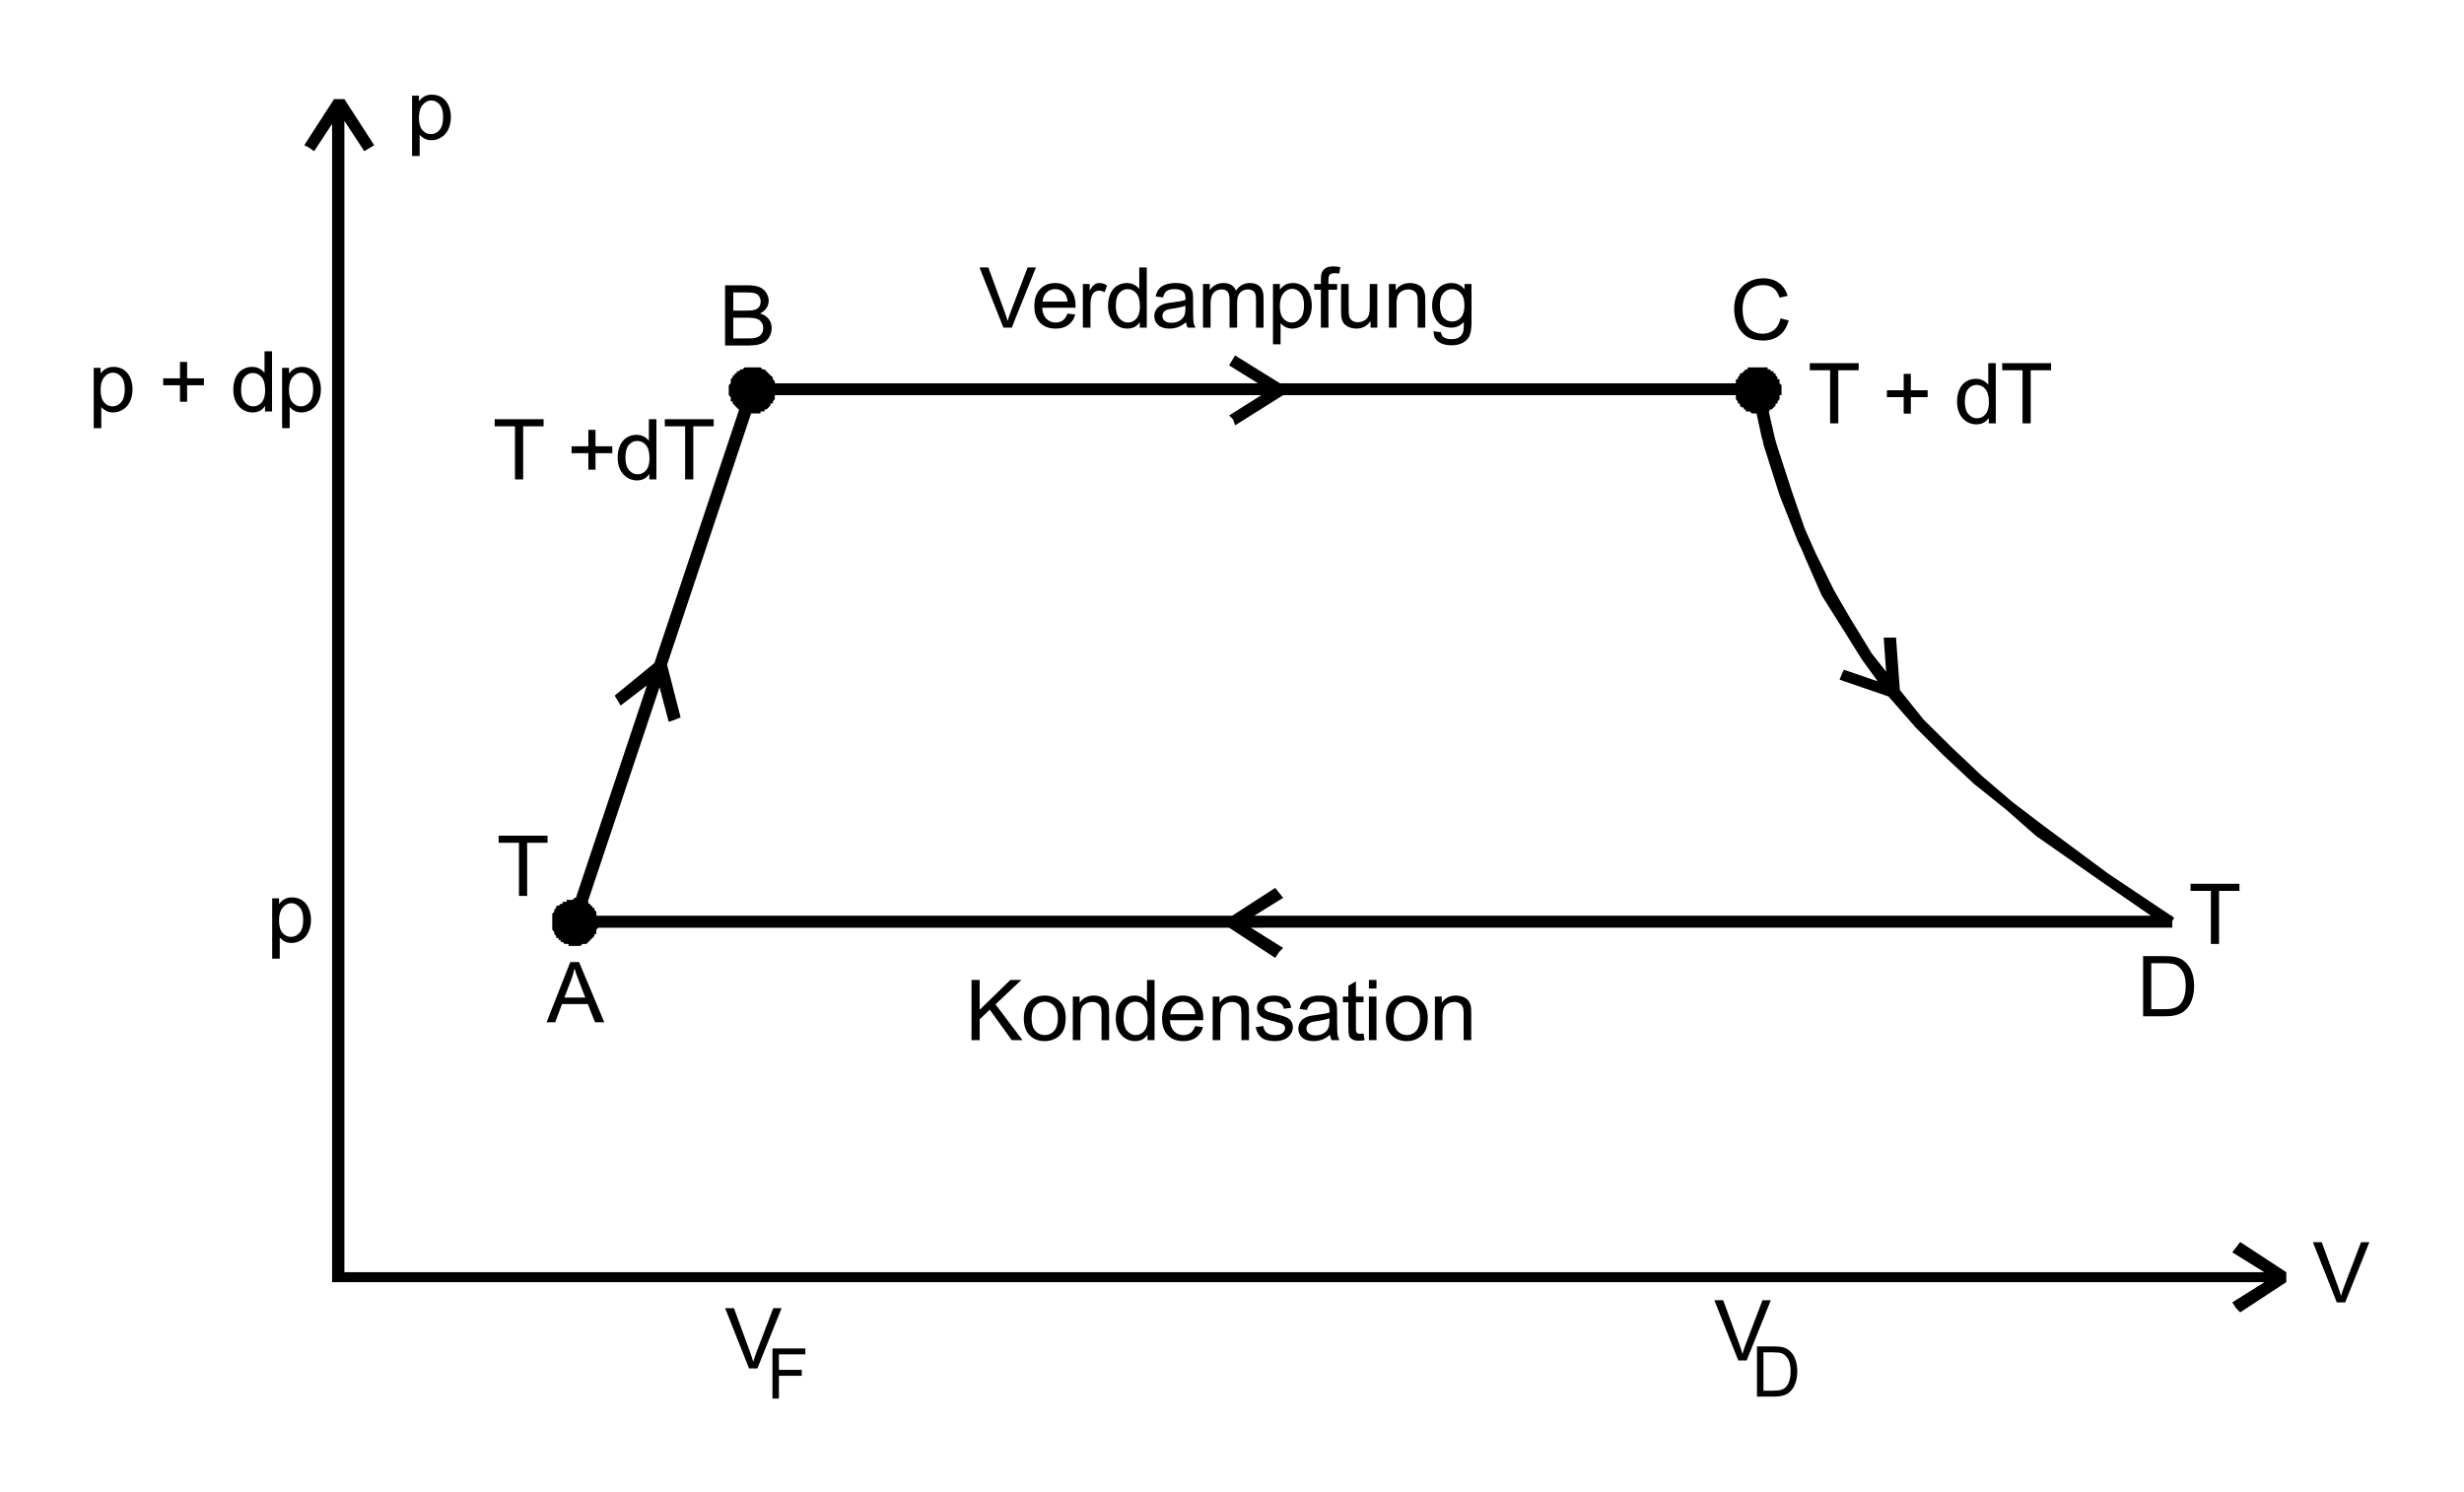 <?xml version="1.0" encoding="UTF-8" standalone="no"?>
<!-- Created with Inkscape (http://www.inkscape.org/) -->

<svg
   version="1.1"
   id="svg9"
   xml:space="preserve"
   width="131.193mm"
   height="79.453mm"
   viewBox="0 0 495.846 300.293"
   sodipodi:docname="kreis.svg"
   inkscape:version="1.1.1 (3bf5ae0d25, 2021-09-20)"
   xmlns:inkscape="http://www.inkscape.org/namespaces/inkscape"
   xmlns:sodipodi="http://sodipodi.sourceforge.net/DTD/sodipodi-0.dtd"
   xmlns="http://www.w3.org/2000/svg"
   xmlns:svg="http://www.w3.org/2000/svg"><defs
     id="defs13" /><sodipodi:namedview
     id="namedview11"
     pagecolor="#505050"
     bordercolor="#eeeeee"
     borderopacity="1"
     inkscape:pageshadow="0"
     inkscape:pageopacity="0"
     inkscape:pagecheckerboard="0"
     showgrid="false"
     fit-margin-top="5"
     fit-margin-left="5"
     fit-margin-right="5"
     fit-margin-bottom="5"
     inkscape:zoom="1.2105645"
     inkscape:cx="225.1016"
     inkscape:cy="83.845185"
     inkscape:window-width="1920"
     inkscape:window-height="1009"
     inkscape:window-x="-8"
     inkscape:window-y="-8"
     inkscape:window-maximized="1"
     inkscape:current-layer="g15"
     units="mm"
     inkscape:document-units="mm" /><g
     id="g15"
     inkscape:groupmode="layer"
     inkscape:label="V203"
     transform="matrix(1.333,0,0,-1.333,-121.448,631.181)"><path
       id="path141"
       style="fill:#000000;fill-opacity:1;fill-rule:nonzero;stroke:none;stroke-width:1.333"
       d="m 68.078,0 c -0.587,0 -1.088,0.114 -1.5,0.34 C 66.166,0.56 65.796,0.894 65.469,1.34 V 0.199 H 64.08 V 12.34 h 1.525 V 8.066 c 0.26,0.32 0.589,0.584 0.99,0.793 0.407,0.209 0.863,0.314 1.371,0.314 0.695,0 1.356,-0.19 1.982,-0.57 0.632,-0.386 1.112,-0.936 1.439,-1.652 0.333,-0.722 0.5,-1.532 0.5,-2.43 0,-0.838 -0.15,-1.607 -0.449,-2.307 C 71.14,1.51 70.699,0.964 70.111,0.578 69.524,0.192 68.846,0 68.078,0 Z M 48.375,0.896 l -6,9.281 0.799,0.398 1.201,0.801 3.6,-5.494 v 232.375 0.799 h 1.199 387.777 l -6.496,4.08 0.799,1.201 0.801,0.799 9.279,-6.08 v -2 l -9.279,-6.08 -1.6,2.08 6.453,4 H 50.455 V 5.273 l 4,6.104 2,-1.199 -6,-9.281 z M 67.934,1.166 c 0.655,0 1.217,0.277 1.686,0.834 0.474,0.557 0.711,1.395 0.711,2.514 0,1.174 -0.243,2.041 -0.729,2.604 -0.48,0.557 -1.059,0.834 -1.736,0.834 -0.666,0 -1.232,-0.271 -1.701,-0.811 -0.469,-0.54 -0.703,-1.374 -0.703,-2.504 0,-1.13 0.247,-1.989 0.744,-2.578 0.503,-0.595 1.079,-0.893 1.729,-0.893 z M 249.504,34.574 c -0.666,0 -1.186,0.121 -1.559,0.363 -0.367,0.237 -0.623,0.548 -0.77,0.934 -0.107,0.287 -0.162,0.725 -0.162,1.314 v 0.934 h -1.346 v 1.158 h 1.346 v 7.621 h 1.518 v -7.621 h 1.752 v -1.158 h -1.752 v -0.809 c 0,-0.529 0.095,-0.891 0.287,-1.084 0.192,-0.193 0.519,-0.289 0.982,-0.289 0.282,0 0.582,0.029 0.898,0.084 l 0.229,-1.299 c -0.519,-0.099 -0.995,-0.148 -1.424,-0.148 z m -71.211,0.207 4.811,12.117 h 1.686 l 4.861,-12.117 h -1.676 l -3.355,8.803 c -0.254,0.661 -0.476,1.321 -0.668,1.982 -0.175,-0.617 -0.393,-1.277 -0.652,-1.982 l -3.229,-8.803 z m 32.158,0 v 4.348 c -0.265,-0.358 -0.61,-0.649 -1.033,-0.869 -0.423,-0.226 -0.907,-0.338 -1.449,-0.338 -0.74,0 -1.409,0.19 -2.008,0.57 -0.599,0.38 -1.046,0.928 -1.346,1.645 -0.299,0.711 -0.449,1.505 -0.449,2.381 0,0.898 0.165,1.694 0.492,2.389 0.333,0.689 0.798,1.226 1.396,1.611 0.604,0.386 1.265,0.578 1.982,0.578 1.107,0 1.945,-0.436 2.516,-1.307 v 1.109 h 1.414 V 34.781 Z m 125.609,2.191 c -1.095,0 -2.099,0.246 -3.014,0.736 -0.909,0.485 -1.612,1.198 -2.109,2.141 -0.491,0.937 -0.738,2.035 -0.738,3.297 0,1.157 0.218,2.24 0.652,3.248 0.44,1.008 1.078,1.78 1.914,2.314 0.841,0.529 1.931,0.793 3.27,0.793 1.293,0 2.387,-0.344 3.279,-1.033 0.898,-0.694 1.519,-1.699 1.863,-3.016 l -1.645,-0.406 c -0.226,1.019 -0.657,1.789 -1.295,2.307 -0.638,0.518 -1.417,0.777 -2.338,0.777 -0.757,0 -1.46,-0.19 -2.109,-0.57 -0.649,-0.38 -1.129,-0.953 -1.439,-1.719 -0.305,-0.771 -0.457,-1.673 -0.457,-2.703 0,-0.799 0.129,-1.573 0.389,-2.322 0.26,-0.755 0.71,-1.356 1.348,-1.803 0.644,-0.446 1.442,-0.67 2.396,-0.67 0.83,0 1.519,0.201 2.066,0.604 0.548,0.402 0.966,1.044 1.254,1.926 l 1.617,-0.371 c -0.333,-1.119 -0.923,-1.986 -1.77,-2.604 -0.847,-0.617 -1.893,-0.926 -3.135,-0.926 z M 193.533,37.922 c -1.242,0 -2.252,0.407 -3.031,1.223 -0.779,0.815 -1.17,1.963 -1.17,3.439 0,1.427 0.384,2.537 1.152,3.33 0.774,0.788 1.817,1.182 3.133,1.182 1.045,0 1.904,-0.248 2.576,-0.744 0.672,-0.496 1.132,-1.192 1.381,-2.09 l -1.576,-0.191 c -0.232,0.628 -0.544,1.087 -0.939,1.373 -0.395,0.287 -0.873,0.43 -1.432,0.43 -0.751,0 -1.378,-0.257 -1.881,-0.77 -0.503,-0.512 -0.781,-1.251 -0.838,-2.215 h 6.707 c 0.006,-0.176 0.01,-0.308 0.01,-0.396 0,-1.449 -0.382,-2.574 -1.145,-3.373 -0.762,-0.799 -1.745,-1.197 -2.947,-1.197 z m 8.887,0 c -0.356,0 -0.683,0.099 -0.982,0.297 -0.294,0.198 -0.615,0.61 -0.965,1.232 v -1.332 h -1.373 v 8.779 h 1.525 v -4.596 c 0,-0.628 0.085,-1.207 0.254,-1.736 0.113,-0.347 0.303,-0.618 0.568,-0.811 0.265,-0.198 0.563,-0.297 0.896,-0.297 0.373,0 0.746,0.107 1.119,0.322 l 0.525,-1.381 c -0.531,-0.32 -1.055,-0.479 -1.568,-0.479 z m 15.383,0 c -0.774,0 -1.456,0.105 -2.043,0.314 -0.587,0.204 -1.035,0.497 -1.346,0.883 -0.311,0.38 -0.534,0.883 -0.67,1.506 l 1.492,0.197 c 0.164,-0.623 0.413,-1.054 0.752,-1.297 0.344,-0.248 0.877,-0.373 1.594,-0.373 0.768,0 1.347,0.17 1.736,0.506 0.288,0.248 0.432,0.673 0.432,1.279 0,0.055 -0.002,0.185 -0.008,0.389 -0.582,0.198 -1.488,0.37 -2.719,0.514 -0.604,0.072 -1.056,0.146 -1.355,0.223 -0.407,0.11 -0.774,0.273 -1.102,0.488 -0.322,0.215 -0.584,0.501 -0.787,0.859 -0.198,0.353 -0.297,0.744 -0.297,1.174 0,0.733 0.264,1.335 0.795,1.809 0.531,0.468 1.291,0.703 2.279,0.703 0.599,0 1.158,-0.096 1.678,-0.289 0.525,-0.193 1.07,-0.524 1.635,-0.992 0.045,0.413 0.147,0.775 0.305,1.084 h 1.592 c -0.192,-0.336 -0.321,-0.687 -0.389,-1.051 -0.062,-0.369 -0.094,-1.246 -0.094,-2.629 v -1.982 c 0,-0.661 -0.025,-1.12 -0.076,-1.373 -0.09,-0.408 -0.249,-0.743 -0.475,-1.008 -0.226,-0.27 -0.579,-0.494 -1.059,-0.67 -0.48,-0.176 -1.103,-0.264 -1.871,-0.264 z m 9.568,0 c -0.599,0 -1.131,0.132 -1.6,0.396 -0.469,0.259 -0.845,0.603 -1.127,1.033 v -1.232 h -1.363 v 8.779 h 1.523 V 42.344 c 0,-0.799 0.082,-1.412 0.246,-1.836 0.164,-0.424 0.426,-0.746 0.787,-0.967 0.367,-0.22 0.766,-0.33 1.195,-0.33 0.565,-10e-7 0.97,0.165 1.219,0.496 0.248,0.331 0.373,0.827 0.373,1.488 v 5.703 h 1.525 v -5.1 c 0,-0.904 0.209,-1.561 0.627,-1.969 0.418,-0.413 0.942,-0.619 1.574,-0.619 0.35,0 0.656,0.08 0.916,0.24 0.26,0.16 0.437,0.372 0.533,0.637 0.102,0.259 0.152,0.684 0.152,1.279 v 5.531 h 1.516 v -6.025 c 0,-1.003 -0.239,-1.745 -0.719,-2.225 -0.48,-0.485 -1.166,-0.727 -2.059,-0.727 -1.141,0 -2.068,0.512 -2.779,1.537 -0.175,-0.485 -0.477,-0.863 -0.906,-1.133 -0.423,-0.27 -0.968,-0.404 -1.635,-0.404 z m 13.994,0 c -0.587,0 -1.086,0.112 -1.498,0.338 -0.412,0.22 -0.782,0.554 -1.109,1 v -1.141 h -1.391 v 12.143 h 1.525 v -4.273 c 0.26,0.32 0.589,0.584 0.99,0.793 0.407,0.209 0.865,0.314 1.373,0.314 0.695,0 1.356,-0.19 1.982,-0.57 0.632,-0.386 1.112,-0.936 1.439,-1.652 0.333,-0.722 0.5,-1.532 0.5,-2.43 0,-0.838 -0.15,-1.607 -0.449,-2.307 -0.299,-0.705 -0.743,-1.251 -1.33,-1.637 -0.587,-0.386 -1.265,-0.578 -2.033,-0.578 z m 23.576,0 c -1.248,0 -2.201,0.481 -2.861,1.445 v -1.248 h -1.373 v 8.779 h 1.525 v -4.795 c 0,-1.124 0.234,-1.887 0.703,-2.289 0.474,-0.402 1.036,-0.604 1.686,-0.604 0.407,0 0.759,0.092 1.059,0.273 0.305,0.176 0.516,0.416 0.635,0.719 0.119,0.298 0.178,0.749 0.178,1.355 v 5.34 h 1.525 V 41.5 c 0,-0.689 -0.029,-1.17 -0.086,-1.445 -0.09,-0.424 -0.249,-0.791 -0.475,-1.1 -0.226,-0.309 -0.566,-0.557 -1.023,-0.744 -0.452,-0.193 -0.95,-0.289 -1.492,-0.289 z m 8.355,0 c -0.796,0 -1.491,0.192 -2.084,0.578 -0.587,0.386 -1.037,0.934 -1.348,1.645 -0.311,0.705 -0.465,1.477 -0.465,2.314 0,1.218 0.338,2.262 1.016,3.133 0.678,0.871 1.634,1.307 2.871,1.307 0.994,-10e-7 1.824,-0.384 2.49,-1.15 0.006,0.97 -0.03,1.607 -0.109,1.91 -0.136,0.496 -0.395,0.881 -0.779,1.156 -0.384,0.276 -0.929,0.414 -1.635,0.414 -0.655,0 -1.172,-0.139 -1.551,-0.414 -0.282,-0.204 -0.454,-0.528 -0.516,-0.975 L 269.705,47.625 c -0.023,0.948 0.296,1.655 0.957,2.123 0.661,0.474 1.527,0.711 2.6,0.711 0.903,0 1.664,-0.164 2.279,-0.494 0.621,-0.331 1.073,-0.782 1.355,-1.355 0.288,-0.568 0.432,-1.536 0.432,-2.902 v -7.588 h -1.406 v 1.059 c -0.689,-0.838 -1.563,-1.256 -2.625,-1.256 z m -22.221,0.197 v 5.439 c 0,0.634 0.032,1.097 0.094,1.389 0.09,0.435 0.245,0.804 0.465,1.107 0.226,0.298 0.568,0.546 1.025,0.744 0.463,0.198 0.959,0.297 1.49,0.297 1.203,0 2.155,-0.496 2.855,-1.488 v 1.291 h 1.363 v -8.779 h -1.525 v 4.703 c 0,0.749 -0.085,1.322 -0.254,1.719 -0.164,0.391 -0.447,0.704 -0.848,0.936 -0.401,0.226 -0.83,0.338 -1.287,0.338 -0.457,0 -0.842,-0.11 -1.152,-0.33 -0.311,-0.226 -0.513,-0.535 -0.609,-0.926 -0.062,-0.27 -0.092,-0.793 -0.092,-1.57 v -4.869 z m -123.99,0.26 v 12.117 h 4.736 c 0.791,0 1.456,-0.067 1.998,-0.199 0.548,-0.138 1.002,-0.339 1.363,-0.604 0.361,-0.264 0.663,-0.638 0.906,-1.123 0.248,-0.49 0.373,-1.02 0.373,-1.588 0,-0.705 -0.203,-1.316 -0.609,-1.834 -0.401,-0.518 -0.978,-0.885 -1.729,-1.1 0.582,-0.281 1.017,-0.65 1.305,-1.107 0.288,-0.457 0.432,-0.945 0.432,-1.463 0,-0.557 -0.163,-1.089 -0.49,-1.596 -0.322,-0.512 -0.772,-0.888 -1.348,-1.131 -0.57,-0.248 -1.331,-0.373 -2.279,-0.373 z m 114.137,0.709 c 0.655,0 1.217,0.277 1.686,0.834 0.474,0.557 0.711,1.393 0.711,2.512 0,1.174 -0.243,2.041 -0.729,2.604 -0.48,0.557 -1.059,0.836 -1.736,0.836 -0.666,0 -1.234,-0.271 -1.703,-0.811 -0.469,-0.54 -0.703,-1.374 -0.703,-2.504 0,-1.13 0.249,-1.989 0.746,-2.578 0.503,-0.595 1.079,-0.893 1.729,-0.893 z m -47.672,0.057 c 0.774,0 1.403,0.286 1.889,0.859 0.316,0.369 0.508,0.924 0.576,1.662 h -5.023 c 0.051,-0.766 0.313,-1.379 0.787,-1.836 0.48,-0.457 1.071,-0.686 1.771,-0.686 z m 14.562,0.008 c 0.695,0 1.28,0.282 1.754,0.844 0.474,0.562 0.711,1.443 0.711,2.645 10e-6,1.091 -0.234,1.905 -0.703,2.439 -0.463,0.529 -1.027,0.793 -1.693,0.793 -0.661,0 -1.235,-0.279 -1.721,-0.836 -0.486,-0.557 -0.729,-1.395 -0.729,-2.52 0,-1.163 0.226,-2.015 0.678,-2.555 0.457,-0.54 1.026,-0.811 1.703,-0.811 z m 65.293,0 c 0.689,0 1.276,0.273 1.762,0.818 0.491,0.545 0.736,1.355 0.736,2.43 0,1.124 -0.237,1.952 -0.711,2.48 -0.474,0.523 -1.062,0.785 -1.762,0.785 -0.706,0 -1.293,-0.264 -1.762,-0.793 -0.469,-0.529 -0.703,-1.37 -0.703,-2.521 0,-1.058 0.237,-1.854 0.711,-2.389 0.474,-0.54 1.051,-0.811 1.729,-0.811 z m -144.676,0.656 h 2.48 c 0.892,0 1.522,0.058 1.889,0.174 0.367,0.11 0.65,0.32 0.848,0.629 0.198,0.303 0.297,0.654 0.297,1.057 0,0.424 -0.108,0.778 -0.322,1.059 -0.209,0.281 -0.522,0.482 -0.939,0.604 -0.316,0.094 -0.84,0.141 -1.568,0.141 h -2.684 z m 91.012,2.684 v 0.545 c 0,0.656 -0.082,1.152 -0.246,1.488 -0.215,0.435 -0.55,0.78 -1.008,1.033 -0.457,0.248 -0.981,0.371 -1.568,0.371 -0.593,0 -1.043,-0.132 -1.354,-0.396 -0.305,-0.264 -0.459,-0.595 -0.459,-0.992 0,-0.259 0.072,-0.492 0.213,-0.701 0.141,-0.215 0.342,-0.378 0.602,-0.488 0.26,-0.11 0.703,-0.209 1.33,-0.297 1.107,-0.154 1.937,-0.342 2.49,-0.562 z m -91.012,2.408 h 2.871 c 0.791,0 1.395,0.069 1.812,0.207 0.423,0.132 0.753,0.367 0.99,0.703 0.237,0.331 0.355,0.72 0.355,1.172 0,0.386 -0.08,0.728 -0.244,1.025 -0.164,0.292 -0.373,0.516 -0.627,0.67 -0.254,0.154 -0.571,0.264 -0.949,0.33 -0.215,0.039 -0.586,0.059 -1.117,0.059 h -3.092 z m -94.354,6.76 v 4.348 c -0.265,-0.358 -0.61,-0.647 -1.033,-0.867 -0.423,-0.226 -0.905,-0.34 -1.447,-0.34 -0.74,0 -1.409,0.19 -2.008,0.57 -0.599,0.38 -1.048,0.928 -1.348,1.645 -0.299,0.711 -0.449,1.505 -0.449,2.381 0,0.898 0.165,1.694 0.492,2.389 0.333,0.689 0.798,1.226 1.396,1.611 0.604,0.386 1.265,0.578 1.982,0.578 1.107,0 1.945,-0.434 2.516,-1.305 v 1.107 h 1.414 V 51.66 Z m 195.357,0.836 -1.199,2 5.811,3.602 h -97.252 v -0.4 l -0.398,-0.4 v -0.4 l -0.48,-0.4 -0.4,-0.398 -0.4,-0.4 -0.4,-0.4 h -0.398 l -0.4,-0.4 h -3.201 l -0.398,0.4 h -0.4 l -0.4,0.4 h -0.4 v 0.4 h -0.4 v 0.398 h -0.398 v 0.4 l -0.4,0.4 v 0.801 l -0.4,0.398 v 2 l 0.4,0.4 v 0.881 h 0.4 v 0.4 l 0.398,0.398 0.4,0.4 0.4,0.4 h 0.102 l -17.068,51.053 -7.992,6.547 1.199,2 5.289,-4.051 -14.299,42.771 h -0.27 l -0.4,0.4 h -1.201 v 0.398 H 94.375 v 0.4 h -0.4 l -0.4,0.4 H 93.094 v 0.4 l -0.398,0.4 v 0.398 l -0.4,0.4 v 0.4 2.801 l 0.4,0.479 v 0.4 l 0.398,0.4 v 0.4 h 0.48 v 0.4 h 0.4 v 0.398 H 94.375 l 0.4,0.4 h 0.799 v 0.4 h 2.4 L 98.375,170.977 h 0.799 l 0.4,-0.4 0.4,-0.398 0.4,-0.4 0.4,-0.4 v -0.4 h 0.398 v -0.879 l 0.4,-0.4 h 126.961 l 9.279,6.08 0.801,-1.201 0.799,-0.799 -6.496,-4.08 H 251.494 418.375 v -1.201 -0.133 l 0.4,-0.666 -0.4,-0.268 v -0.133 h -0.199 l -12.682,-8.48 -12.959,-9.6 -6.4,-4.879 -6.08,-5.201 -6,-5.68 -5.68,-5.6 -4.824,-6.012 -0.775,-10.549 h -2.48 l 0.486,6.859 -2.887,-3.66 -4.4,-7.199 -2.029,-3.48 -1.25,-2.199 -3.6,-7.279 -2.219,-4.99 -2.582,-7.49 -3.09,-9.496 -0.367,-1.363 -1.197,-5.221 h 0.174 v -0.4 h 0.4 l 0.4,-0.4 0.4,-0.4 v -0.398 h 0.398 v -0.4 l 0.4,-0.48 v -0.801 h 0.4 v -2 l -0.4,-0.398 v -0.801 h -0.4 v -0.4 l -0.398,-0.4 v -0.398 h -0.4 v -0.4 h -0.4 l -0.4,-0.4 h -0.4 v -0.4 h -2 -2 v 0.4 h -0.398 l -0.4,0.4 -0.4,0.4 h -0.4 v 0.398 l -0.4,0.4 v 0.4 h -0.398 v 0.801 h -91.764 z m -212.373,1.312 v 3.299 h -3.379 v 1.389 h 3.379 v 3.322 h 1.441 v -3.322 h 3.379 v -1.389 h -3.379 v -3.299 z m 328.061,0.25 v 1.43 h 4.092 v 10.688 h 1.643 v -10.688 h 4.107 v -1.43 z m 35.922,0 v 4.348 c -0.265,-0.358 -0.61,-0.647 -1.033,-0.867 -0.423,-0.226 -0.905,-0.34 -1.447,-0.34 -0.74,0 -1.409,0.19 -2.008,0.57 -0.599,0.38 -1.046,0.928 -1.346,1.645 -0.299,0.711 -0.449,1.505 -0.449,2.381 0,0.898 0.163,1.694 0.49,2.389 0.333,0.689 0.8,1.226 1.398,1.611 0.604,0.386 1.265,0.578 1.982,0.578 1.107,0 1.943,-0.434 2.514,-1.305 v 1.107 h 1.416 V 54.059 Z m 2.807,0 v 1.43 h 4.092 v 10.688 h 1.643 v -10.688 h 4.107 v -1.43 z m -380.152,0.742 c -0.587,0 -1.088,0.114 -1.5,0.34 -0.412,0.22 -0.782,0.554 -1.109,1 V 55 H 0 v 12.141 h 1.525 v -4.273 c 0.26,0.32 0.589,0.586 0.99,0.795 0.407,0.209 0.865,0.312 1.373,0.312 0.695,0 1.354,-0.19 1.98,-0.57 0.632,-0.386 1.114,-0.936 1.441,-1.652 0.333,-0.722 0.498,-1.532 0.498,-2.43 0,-0.838 -0.148,-1.607 -0.447,-2.307 C 7.062,56.31 6.619,55.765 6.031,55.379 5.444,54.993 4.766,54.801 3.998,54.801 Z m 37.92,0 c -0.587,0 -1.088,0.114 -1.5,0.34 -0.412,0.22 -0.782,0.554 -1.109,1 V 55 h -1.389 v 12.141 h 1.525 v -4.273 c 0.26,0.32 0.589,0.586 0.99,0.795 0.407,0.209 0.865,0.312 1.373,0.312 0.695,0 1.354,-0.19 1.98,-0.57 0.632,-0.386 1.114,-0.936 1.441,-1.652 0.333,-0.722 0.5,-1.532 0.5,-2.43 0,-0.838 -0.15,-1.607 -0.449,-2.307 -0.299,-0.705 -0.743,-1.251 -1.33,-1.637 -0.587,-0.386 -1.265,-0.578 -2.033,-0.578 z M 3.854,55.967 c 0.655,0 1.217,0.277 1.686,0.834 C 6.013,57.357 6.25,58.196 6.25,59.314 c 0,1.174 -0.243,2.041 -0.729,2.604 -0.48,0.557 -1.059,0.834 -1.736,0.834 -0.666,0 -1.232,-0.271 -1.701,-0.811 -0.469,-0.54 -0.703,-1.374 -0.703,-2.504 0,-1.13 0.247,-1.989 0.744,-2.578 0.503,-0.595 1.079,-0.893 1.729,-0.893 z m 37.92,0 c 0.655,0 1.217,0.277 1.686,0.834 0.474,0.557 0.713,1.395 0.713,2.514 0,1.174 -0.243,2.041 -0.729,2.604 -0.48,0.557 -1.059,0.834 -1.736,0.834 -0.666,0 -1.234,-0.271 -1.703,-0.811 -0.469,-0.54 -0.703,-1.374 -0.703,-2.504 0,-1.13 0.249,-1.989 0.746,-2.578 0.503,-0.595 1.077,-0.893 1.727,-0.893 z m -9.734,0.066 c 0.695,0 1.28,0.28 1.754,0.842 0.474,0.562 0.711,1.443 0.711,2.645 0,1.091 -0.234,1.905 -0.703,2.439 -0.463,0.529 -1.027,0.793 -1.693,0.793 -0.661,0 -1.233,-0.277 -1.719,-0.834 -0.486,-0.557 -0.729,-1.397 -0.729,-2.521 0,-1.163 0.226,-2.015 0.678,-2.555 0.457,-0.54 1.024,-0.809 1.701,-0.809 z m 332.281,0.174 v 3.299 h -3.379 v 1.389 h 3.379 v 3.322 h 1.439 v -3.322 h 3.381 v -1.389 h -3.381 v -3.299 z m 14.688,2.225 c 0.695,0 1.278,0.28 1.752,0.842 0.474,0.562 0.713,1.443 0.713,2.645 0,1.091 -0.234,1.905 -0.703,2.439 -0.463,0.529 -1.029,0.793 -1.695,0.793 -0.661,0 -1.233,-0.277 -1.719,-0.834 -0.486,-0.557 -0.729,-1.397 -0.729,-2.521 0,-1.163 0.226,-2.015 0.678,-2.555 0.457,-0.54 1.026,-0.809 1.703,-0.809 z m -324.152,0.865 h 4 z m 6,0 h 3.68 z m 5.68,0 h 3.6 z m 5.68,0 h 3.6 z m 5.6,0 h 3.6 z m 5.68,0 h 4 z m 5.6,0 h 4 z m 6.08,0 h 3.602 z m 5.602,0 h 3.68 z m 5.68,0 h 3.6 z m 5.6,0 h 4.08 z m 5.68,0 h 4 z m 5.6,0 h 4.08 z m 13.76,1.199 h 97.938 l -6.496,4.08 0.799,0.801 0.4,1.199 9.68,-6.08 h 91.121 v 0.801 l 0.398,0.48 v 0.4 h 0.4 v 0.398 l 0.4,0.4 h 0.4 v 0.4 h 0.4 v 0.4 h 0.799 l 0.4,0.4 h 0.965 l 1.035,4.799 0.158,0.5 0.242,1.1 3.199,10.08 1.959,4.939 0.121,0.342 0.234,0.555 1.365,3.445 0.797,1.691 0.805,1.908 3.199,7.279 4.08,6.48 4,6.4 3.193,4.414 -6.793,-2.334 -0.4,0.799 -0.48,1.201 9.838,3.379 5.523,6.301 5.6,5.6 6.08,5.68 6.479,5.201 6,5.279 13.281,9.279 9.875,6.801 h -162.596 -17.887 l 5.807,-3.6 -1.6,-2 -8.66,5.6 H 101.174 v -0.801 l -0.398,-0.398 v -0.4 H 100.375 v -0.4 h -0.4 v -0.4 h -0.4 v -0.4 h -0.129 l 14.445,-43.207 1.844,6.969 1.199,-0.4 1.201,-0.48 -2.73,-10.611 16.912,-50.588 h 1.898 v -0.4 h 0.799 v -0.4 h 0.4 l 0.4,-0.4 0.4,-0.4 v -0.398 h 0.48 v -0.4 l 0.398,-0.48 z m -56.393,4.842 v 1.432 h 4.092 v 10.686 h 1.643 V 66.77 h 4.109 v -1.432 z m 31.039,0 v 4.348 c -0.265,-0.358 -0.61,-0.647 -1.033,-0.867 -0.423,-0.226 -0.905,-0.338 -1.447,-0.338 -0.74,0 -1.409,0.19 -2.008,0.57 -0.599,0.38 -1.048,0.928 -1.348,1.645 -0.299,0.711 -0.447,1.503 -0.447,2.379 0,0.898 0.163,1.694 0.49,2.389 0.333,0.689 0.8,1.228 1.398,1.613 0.604,0.386 1.263,0.578 1.98,0.578 1.107,0 1.945,-0.436 2.516,-1.307 v 1.107 h 1.416 V 65.338 Z m 3.207,0 v 1.432 h 4.092 v 10.686 h 1.643 V 66.77 h 4.107 v -1.432 z m 17.668,0.039 v 3.6 z m -33.055,2.111 v 3.297 h -3.379 v 1.389 h 3.379 v 3.322 H 101 v -3.322 h 3.379 v -1.389 H 101 v -3.297 z m 9.842,2.223 c 0.695,0 1.28,0.282 1.754,0.844 0.474,0.562 0.711,1.443 0.711,2.645 0,1.091 -0.234,1.903 -0.703,2.438 -0.463,0.529 -1.027,0.793 -1.693,0.793 -0.661,-10e-7 -1.233,-0.277 -1.719,-0.834 -0.486,-0.557 -0.729,-1.397 -0.729,-2.521 0,-1.163 0.226,-2.013 0.678,-2.553 0.457,-0.54 1.024,-0.811 1.701,-0.811 z m 23.213,1.266 v 3.68 z m 0,5.68 v 3.602 z m 0,5.602 v 4.08 z m 0,5.68 v 4 z m 0,5.6 v 4.08 z m 0,6.08 v 3.6 z m 0,5.68 v 3.6 z m 0,5.6 v 3.6 z m 0,5.68 v 4 z m 0,5.602 v 4.08 z m 0,6.08 v 3.6 z m 0,5.6 v 3.68 z m 0,5.68 v 3.6 z m 0,5.6 v 4.08 z m -51.113,4.043 v 1.43 h 4.09 v 10.688 h 1.645 v -10.688 h 4.107 v -1.43 z m 51.113,1.637 v 4 z m 0,5.602 v 4.078 z m 289.445,2.441 v 1.43 h 4.092 v 10.688 h 1.643 v -10.688 h 4.107 v -1.43 z m -382.143,2.74 c -0.587,0 -1.088,0.114 -1.5,0.34 -0.412,0.22 -0.782,0.554 -1.109,1 v -1.141 h -1.389 v 12.141 h 1.523 v -4.273 c 0.26,0.32 0.591,0.586 0.992,0.795 0.407,0.209 0.863,0.312 1.371,0.312 0.695,0 1.356,-0.19 1.982,-0.57 0.632,-0.386 1.112,-0.936 1.439,-1.652 0.333,-0.722 0.5,-1.532 0.5,-2.43 0,-0.838 -0.15,-1.607 -0.449,-2.307 -0.299,-0.705 -0.741,-1.251 -1.328,-1.637 -0.587,-0.386 -1.265,-0.578 -2.033,-0.578 z m -0.145,1.166 c 0.655,10e-6 1.217,0.277 1.686,0.834 0.474,0.557 0.711,1.395 0.711,2.514 0,1.174 -0.243,2.041 -0.729,2.604 -0.48,0.557 -1.059,0.834 -1.736,0.834 -0.666,0 -1.232,-0.271 -1.701,-0.811 -0.469,-0.54 -0.703,-1.374 -0.703,-2.504 0,-1.13 0.247,-1.989 0.744,-2.578 0.503,-0.595 1.079,-0.893 1.729,-0.893 z m 15.082,3.73 h 4 z m 6,0 h 3.68 z m 5.68,0 h 3.6 z m 5.68,0 h 3.6 z m 5.6,0 h 3.6 z m 5.68,0 h 4 z m 49.121,1.602 v 3.68 z m 279.898,5.322 v 12.115 h 4.48 c 0.751,0 1.414,-0.069 1.99,-0.207 0.582,-0.138 1.076,-0.337 1.482,-0.602 0.412,-0.27 0.79,-0.637 1.135,-1.1 0.344,-0.468 0.627,-1.059 0.848,-1.77 0.22,-0.711 0.33,-1.525 0.33,-2.445 0,-1.08 -0.165,-2.039 -0.492,-2.877 -0.322,-0.843 -0.81,-1.534 -1.465,-2.074 -0.503,-0.419 -1.109,-0.709 -1.82,-0.869 -0.508,-0.116 -1.245,-0.172 -2.211,-0.172 z m -279.898,0.357 v 3.6 z m -36.695,0.842 -4.768,12.117 h 1.744 l 1.363,-3.67 h 5.191 l 1.449,3.67 h 1.871 l -5.082,-12.117 z m 318.236,0.23 h 2.609 c 0.977,0 1.685,0.083 2.125,0.248 0.61,0.231 1.127,0.688 1.551,1.371 0.429,0.678 0.645,1.651 0.645,2.918 0,0.915 -0.11,1.693 -0.33,2.338 -0.215,0.639 -0.519,1.149 -0.908,1.529 -0.277,0.27 -0.649,0.48 -1.117,0.629 -0.463,0.149 -1.103,0.223 -1.922,0.223 h -2.652 z m -317.389,1.043 c 0.192,0.656 0.486,1.492 0.881,2.512 l 1.295,3.355 h -4.209 l 1.363,-3.553 c 0.288,-0.766 0.512,-1.538 0.67,-2.314 z m 79.92,2.328 v 12.117 h 1.643 v -4.199 l 2.033,-1.934 4.42,6.133 h 2.17 l -5.438,-7.207 5.209,-4.91 h -2.229 l -6.166,6.01 v -6.01 z m 35.322,0 v 4.348 c -0.265,-0.358 -0.612,-0.647 -1.035,-0.867 -0.423,-0.226 -0.905,-0.34 -1.447,-0.34 -0.74,0 -1.409,0.19 -2.008,0.57 -0.599,0.38 -1.046,0.93 -1.346,1.646 -0.299,0.711 -0.449,1.503 -0.449,2.379 0,0.898 0.163,1.694 0.49,2.389 0.333,0.689 0.8,1.228 1.398,1.613 0.604,0.386 1.265,0.578 1.982,0.578 1.107,0 1.945,-0.436 2.516,-1.307 v 1.107 h 1.414 V 178.221 Z m 44.666,0 v 1.711 h 1.523 v -1.711 z m -2.615,0.273 -1.518,0.893 v 2.174 h -1.117 v 1.158 h 1.117 v 5.049 c 0,0.893 0.063,1.479 0.188,1.76 0.124,0.276 0.338,0.499 0.643,0.67 0.305,0.171 0.736,0.256 1.289,0.256 0.339,10e-6 0.721,-0.043 1.15,-0.131 l -0.219,-1.314 c -0.277,0.039 -0.501,0.057 -0.67,0.057 -0.226,0 -0.401,-0.036 -0.525,-0.107 -0.119,-0.072 -0.205,-0.168 -0.262,-0.289 -0.051,-0.121 -0.076,-0.394 -0.076,-0.818 v -5.131 h 1.533 v -1.158 h -1.533 z m -121.445,0.963 v 4 z m 58.816,1.904 c -1.112,0 -2.055,0.326 -2.828,0.977 -0.926,0.782 -1.391,1.986 -1.391,3.611 0,1.482 0.389,2.618 1.162,3.406 0.779,0.788 1.797,1.182 3.057,1.182 0.785,0 1.507,-0.179 2.168,-0.537 0.666,-0.358 1.173,-0.861 1.518,-1.506 0.35,-0.65 0.523,-1.538 0.523,-2.668 0,-1.394 -0.391,-2.486 -1.176,-3.273 -0.785,-0.793 -1.797,-1.191 -3.033,-1.191 z m 9.881,0 c -1.248,0 -2.203,0.483 -2.863,1.447 v -1.248 h -1.371 v 8.777 h 1.523 v -4.793 c 0,-1.124 0.234,-1.887 0.703,-2.289 0.474,-0.402 1.036,-0.604 1.686,-0.604 0.407,0 0.759,0.09 1.059,0.271 0.305,0.176 0.516,0.416 0.635,0.719 0.119,0.298 0.178,0.749 0.178,1.355 v 5.34 h 1.525 v -5.396 c 0,-0.689 -0.028,-1.172 -0.084,-1.447 -0.09,-0.424 -0.249,-0.791 -0.475,-1.1 -0.226,-0.309 -0.568,-0.555 -1.025,-0.742 -0.452,-0.193 -0.948,-0.291 -1.49,-0.291 z m 17.932,0 c -1.242,0 -2.252,0.409 -3.031,1.225 -0.779,0.815 -1.17,1.961 -1.17,3.438 0,1.427 0.384,2.539 1.152,3.332 0.774,0.788 1.819,1.182 3.135,1.182 1.045,0 1.902,-0.248 2.574,-0.744 0.672,-0.496 1.132,-1.194 1.381,-2.092 l -1.576,-0.189 c -0.232,0.628 -0.544,1.085 -0.939,1.371 -0.395,0.287 -0.873,0.43 -1.432,0.43 -0.751,0 -1.378,-0.255 -1.881,-0.768 -0.503,-0.512 -0.781,-1.251 -0.838,-2.215 h 6.707 c 0.006,-0.176 0.01,-0.308 0.01,-0.396 0,-1.449 -0.382,-2.574 -1.145,-3.373 -0.762,-0.799 -1.745,-1.199 -2.947,-1.199 z m 10.221,0 c -1.248,0 -2.203,0.483 -2.863,1.447 v -1.248 h -1.373 v 8.777 h 1.525 v -4.793 c 0,-1.124 0.234,-1.887 0.703,-2.289 0.474,-0.402 1.036,-0.604 1.686,-0.604 0.407,0 0.759,0.09 1.059,0.271 0.305,0.176 0.516,0.416 0.635,0.719 0.119,0.298 0.178,0.749 0.178,1.355 v 5.34 h 1.525 v -5.396 c 0,-0.689 -0.028,-1.172 -0.084,-1.447 -0.09,-0.424 -0.249,-0.791 -0.475,-1.1 -0.226,-0.309 -0.568,-0.555 -1.025,-0.742 -0.452,-0.193 -0.948,-0.291 -1.49,-0.291 z m 7.998,0 c -0.469,0 -0.91,0.062 -1.322,0.184 -0.407,0.116 -0.728,0.259 -0.965,0.43 -0.316,0.22 -0.568,0.498 -0.754,0.834 -0.181,0.331 -0.271,0.691 -0.271,1.082 0,0.43 0.11,0.825 0.33,1.184 0.226,0.353 0.553,0.63 0.982,0.834 0.435,0.198 1.212,0.435 2.33,0.711 0.83,0.204 1.35,0.372 1.559,0.504 0.299,0.193 0.449,0.457 0.449,0.793 0,0.375 -0.171,0.703 -0.51,0.984 -0.339,0.276 -0.856,0.412 -1.557,0.412 -0.695,0 -1.237,-0.157 -1.627,-0.471 -0.384,-0.314 -0.618,-0.766 -0.703,-1.355 l -1.508,0.232 c 0.169,0.931 0.558,1.634 1.168,2.107 0.615,0.474 1.509,0.711 2.678,0.711 0.706,0 1.337,-0.119 1.896,-0.355 0.559,-0.242 0.986,-0.582 1.279,-1.018 0.299,-0.441 0.449,-0.908 0.449,-1.404 0,-0.507 -0.122,-0.932 -0.365,-1.273 -0.243,-0.342 -0.579,-0.601 -1.008,-0.777 -0.423,-0.182 -1.173,-0.412 -2.252,-0.693 -0.745,-0.198 -1.195,-0.326 -1.348,-0.381 -0.265,-0.105 -0.46,-0.237 -0.584,-0.396 -0.124,-0.154 -0.186,-0.327 -0.186,-0.52 0,-0.303 0.15,-0.569 0.449,-0.795 0.299,-0.226 0.798,-0.338 1.498,-0.338 0.593,0 1.051,0.125 1.373,0.379 0.328,0.253 0.524,0.607 0.592,1.059 l 1.49,-0.197 c -0.096,-0.568 -0.269,-1.019 -0.523,-1.355 -0.254,-0.342 -0.651,-0.612 -1.188,-0.811 -0.531,-0.198 -1.148,-0.299 -1.854,-0.299 z m 9.328,0 c -0.774,0 -1.456,0.105 -2.043,0.314 -0.587,0.204 -1.035,0.499 -1.346,0.885 -0.311,0.38 -0.534,0.881 -0.67,1.504 l 1.492,0.199 c 0.164,-0.623 0.415,-1.056 0.754,-1.299 0.344,-0.248 0.875,-0.371 1.592,-0.371 0.768,0 1.347,0.168 1.736,0.504 0.288,0.248 0.432,0.675 0.432,1.281 0,0.055 -0.002,0.185 -0.008,0.389 -0.582,0.198 -1.488,0.368 -2.719,0.512 -0.604,0.072 -1.056,0.147 -1.355,0.225 -0.407,0.11 -0.774,0.271 -1.102,0.486 -0.322,0.215 -0.584,0.501 -0.787,0.859 -0.198,0.353 -0.297,0.744 -0.297,1.174 0,0.733 0.266,1.337 0.797,1.811 0.531,0.468 1.289,0.703 2.277,0.703 0.599,0 1.158,-0.096 1.678,-0.289 0.525,-0.193 1.07,-0.524 1.635,-0.992 0.045,0.413 0.147,0.773 0.305,1.082 h 1.592 c -0.192,-0.336 -0.321,-0.685 -0.389,-1.049 -0.062,-0.369 -0.094,-1.246 -0.094,-2.629 v -1.984 c 0,-0.661 -0.025,-1.118 -0.076,-1.371 -0.09,-0.408 -0.249,-0.743 -0.475,-1.008 -0.226,-0.27 -0.579,-0.494 -1.059,-0.67 -0.48,-0.176 -1.103,-0.266 -1.871,-0.266 z m 17.523,0 c -1.112,0 -2.056,0.326 -2.83,0.977 -0.926,0.782 -1.389,1.986 -1.389,3.611 0,1.482 0.387,2.618 1.16,3.406 0.779,0.788 1.799,1.182 3.059,1.182 0.785,0 1.507,-0.179 2.168,-0.537 0.666,-0.358 1.171,-0.861 1.516,-1.506 0.35,-0.65 0.525,-1.538 0.525,-2.668 0,-1.394 -0.393,-2.486 -1.178,-3.273 -0.785,-0.793 -1.795,-1.191 -3.031,-1.191 z m 9.881,0 c -1.248,0 -2.203,0.483 -2.863,1.447 v -1.248 h -1.373 v 8.777 h 1.525 v -4.793 c 0,-1.124 0.234,-1.887 0.703,-2.289 0.474,-0.402 1.036,-0.604 1.686,-0.604 0.407,0 0.759,0.09 1.059,0.271 0.305,0.176 0.516,0.416 0.635,0.719 0.119,0.298 0.178,0.749 0.178,1.355 v 5.34 h 1.525 v -5.396 c 0,-0.689 -0.029,-1.172 -0.086,-1.447 -0.09,-0.424 -0.247,-0.791 -0.473,-1.1 -0.226,-0.309 -0.568,-0.555 -1.025,-0.742 -0.452,-0.193 -0.948,-0.291 -1.49,-0.291 z m -17.52,0.199 v 8.777 h 1.523 v -8.777 z m -37.414,1.025 c 0.774,0 1.403,0.286 1.889,0.859 0.316,0.369 0.508,0.922 0.576,1.66 h -5.023 c 0.051,-0.766 0.315,-1.377 0.789,-1.834 0.48,-0.457 1.069,-0.686 1.77,-0.686 z m -27.83,0.008 c 0.751,0 1.378,0.282 1.881,0.844 0.508,0.557 0.762,1.377 0.762,2.463 0,1.152 -0.251,2.008 -0.754,2.57 -0.503,0.562 -1.132,0.842 -1.889,0.842 -0.762,0 -1.394,-0.277 -1.896,-0.834 -0.503,-0.562 -0.754,-1.405 -0.754,-2.529 0,-1.124 0.251,-1.965 0.754,-2.521 0.503,-0.557 1.134,-0.834 1.896,-0.834 z m 18.24,0 c 0.695,0 1.278,0.282 1.752,0.844 0.474,0.562 0.713,1.443 0.713,2.645 0,1.091 -0.234,1.903 -0.703,2.438 -0.463,0.529 -1.029,0.793 -1.695,0.793 -0.661,0 -1.233,-0.277 -1.719,-0.834 -0.486,-0.557 -0.729,-1.397 -0.729,-2.521 0,-1.163 0.226,-2.013 0.678,-2.553 0.457,-0.54 1.026,-0.811 1.703,-0.811 z m 54.643,0 c 0.751,0 1.378,0.282 1.881,0.844 0.508,0.557 0.762,1.377 0.762,2.463 0,1.152 -0.251,2.008 -0.754,2.57 -0.503,0.562 -1.132,0.842 -1.889,0.842 -0.762,0 -1.396,-0.277 -1.898,-0.834 -0.503,-0.562 -0.754,-1.405 -0.754,-2.529 0,-1.124 0.251,-1.965 0.754,-2.521 0.503,-0.557 1.136,-0.834 1.898,-0.834 z m -131.699,2.463 v 4 z m 116.115,0.877 v 0.545 c 0,0.656 -0.082,1.152 -0.246,1.488 -0.215,0.435 -0.55,0.78 -1.008,1.033 -0.457,0.248 -0.979,0.371 -1.566,0.371 -0.593,0 -1.045,-0.132 -1.355,-0.396 -0.305,-0.264 -0.457,-0.595 -0.457,-0.992 0,-0.259 0.07,-0.494 0.211,-0.703 0.141,-0.215 0.342,-0.376 0.602,-0.486 0.26,-0.11 0.703,-0.211 1.33,-0.299 1.107,-0.154 1.937,-0.34 2.49,-0.561 z m -116.115,5.203 v 3.6 z m 0,5.6 v 3.682 z m 0,5.682 v 3.6 z m 0,5.6 v 4.08 z m 0,5.68 v 4 z m 0,5.6 v 4.08 z m 0,6.08 v 3.6 z m 0,5.6 v 3.68 z m 314.076,0.043 4.812,12.117 h 1.686 l 4.861,-12.117 h -1.678 l -3.354,8.803 c -0.254,0.661 -0.478,1.323 -0.67,1.984 -0.175,-0.617 -0.393,-1.279 -0.652,-1.984 l -3.227,-8.803 z m -120.48,11.68 4.812,12.117 h 1.686 l 4.861,-12.117 h -1.678 l -3.354,8.803 c -0.254,0.661 -0.478,1.323 -0.67,1.984 -0.175,-0.617 -0.393,-1.279 -0.652,-1.984 l -3.227,-8.803 z m -199.119,1.6 4.812,12.117 h 1.686 l 4.861,-12.117 h -1.678 l -3.354,8.803 c -0.254,0.661 -0.478,1.323 -0.67,1.984 -0.175,-0.617 -0.393,-1.279 -0.652,-1.984 l -3.227,-8.803 z M 334.791,252 v 10.096 h 3.537 c 0.593,0 1.118,-0.057 1.572,-0.172 0.459,-0.115 0.849,-0.282 1.17,-0.502 0.325,-0.225 0.625,-0.53 0.896,-0.916 0.272,-0.39 0.494,-0.882 0.668,-1.475 0.174,-0.592 0.262,-1.272 0.262,-2.039 0,-0.9 -0.13,-1.699 -0.389,-2.396 -0.254,-0.703 -0.639,-1.279 -1.156,-1.729 -0.397,-0.349 -0.876,-0.59 -1.438,-0.723 C 339.513,252.048 338.93,252 338.168,252 Z m -198.172,0.4 v 10.098 h 1.297 v -4.588 h 4.6 v -1.191 h -4.6 v -3.127 h 5.316 v -1.191 z m 199.469,0.791 h 2.061 c 0.771,0 1.33,0.069 1.678,0.207 0.481,0.193 0.89,0.573 1.225,1.143 0.339,0.565 0.508,1.376 0.508,2.432 0,0.762 -0.088,1.412 -0.262,1.949 -0.169,0.533 -0.407,0.957 -0.715,1.273 -0.218,0.225 -0.513,0.399 -0.883,0.523 -0.366,0.124 -0.871,0.186 -1.518,0.186 h -2.094 z"
       transform="matrix(0.75,0,0,-0.75,105.259,459.213)" /></g></svg>
